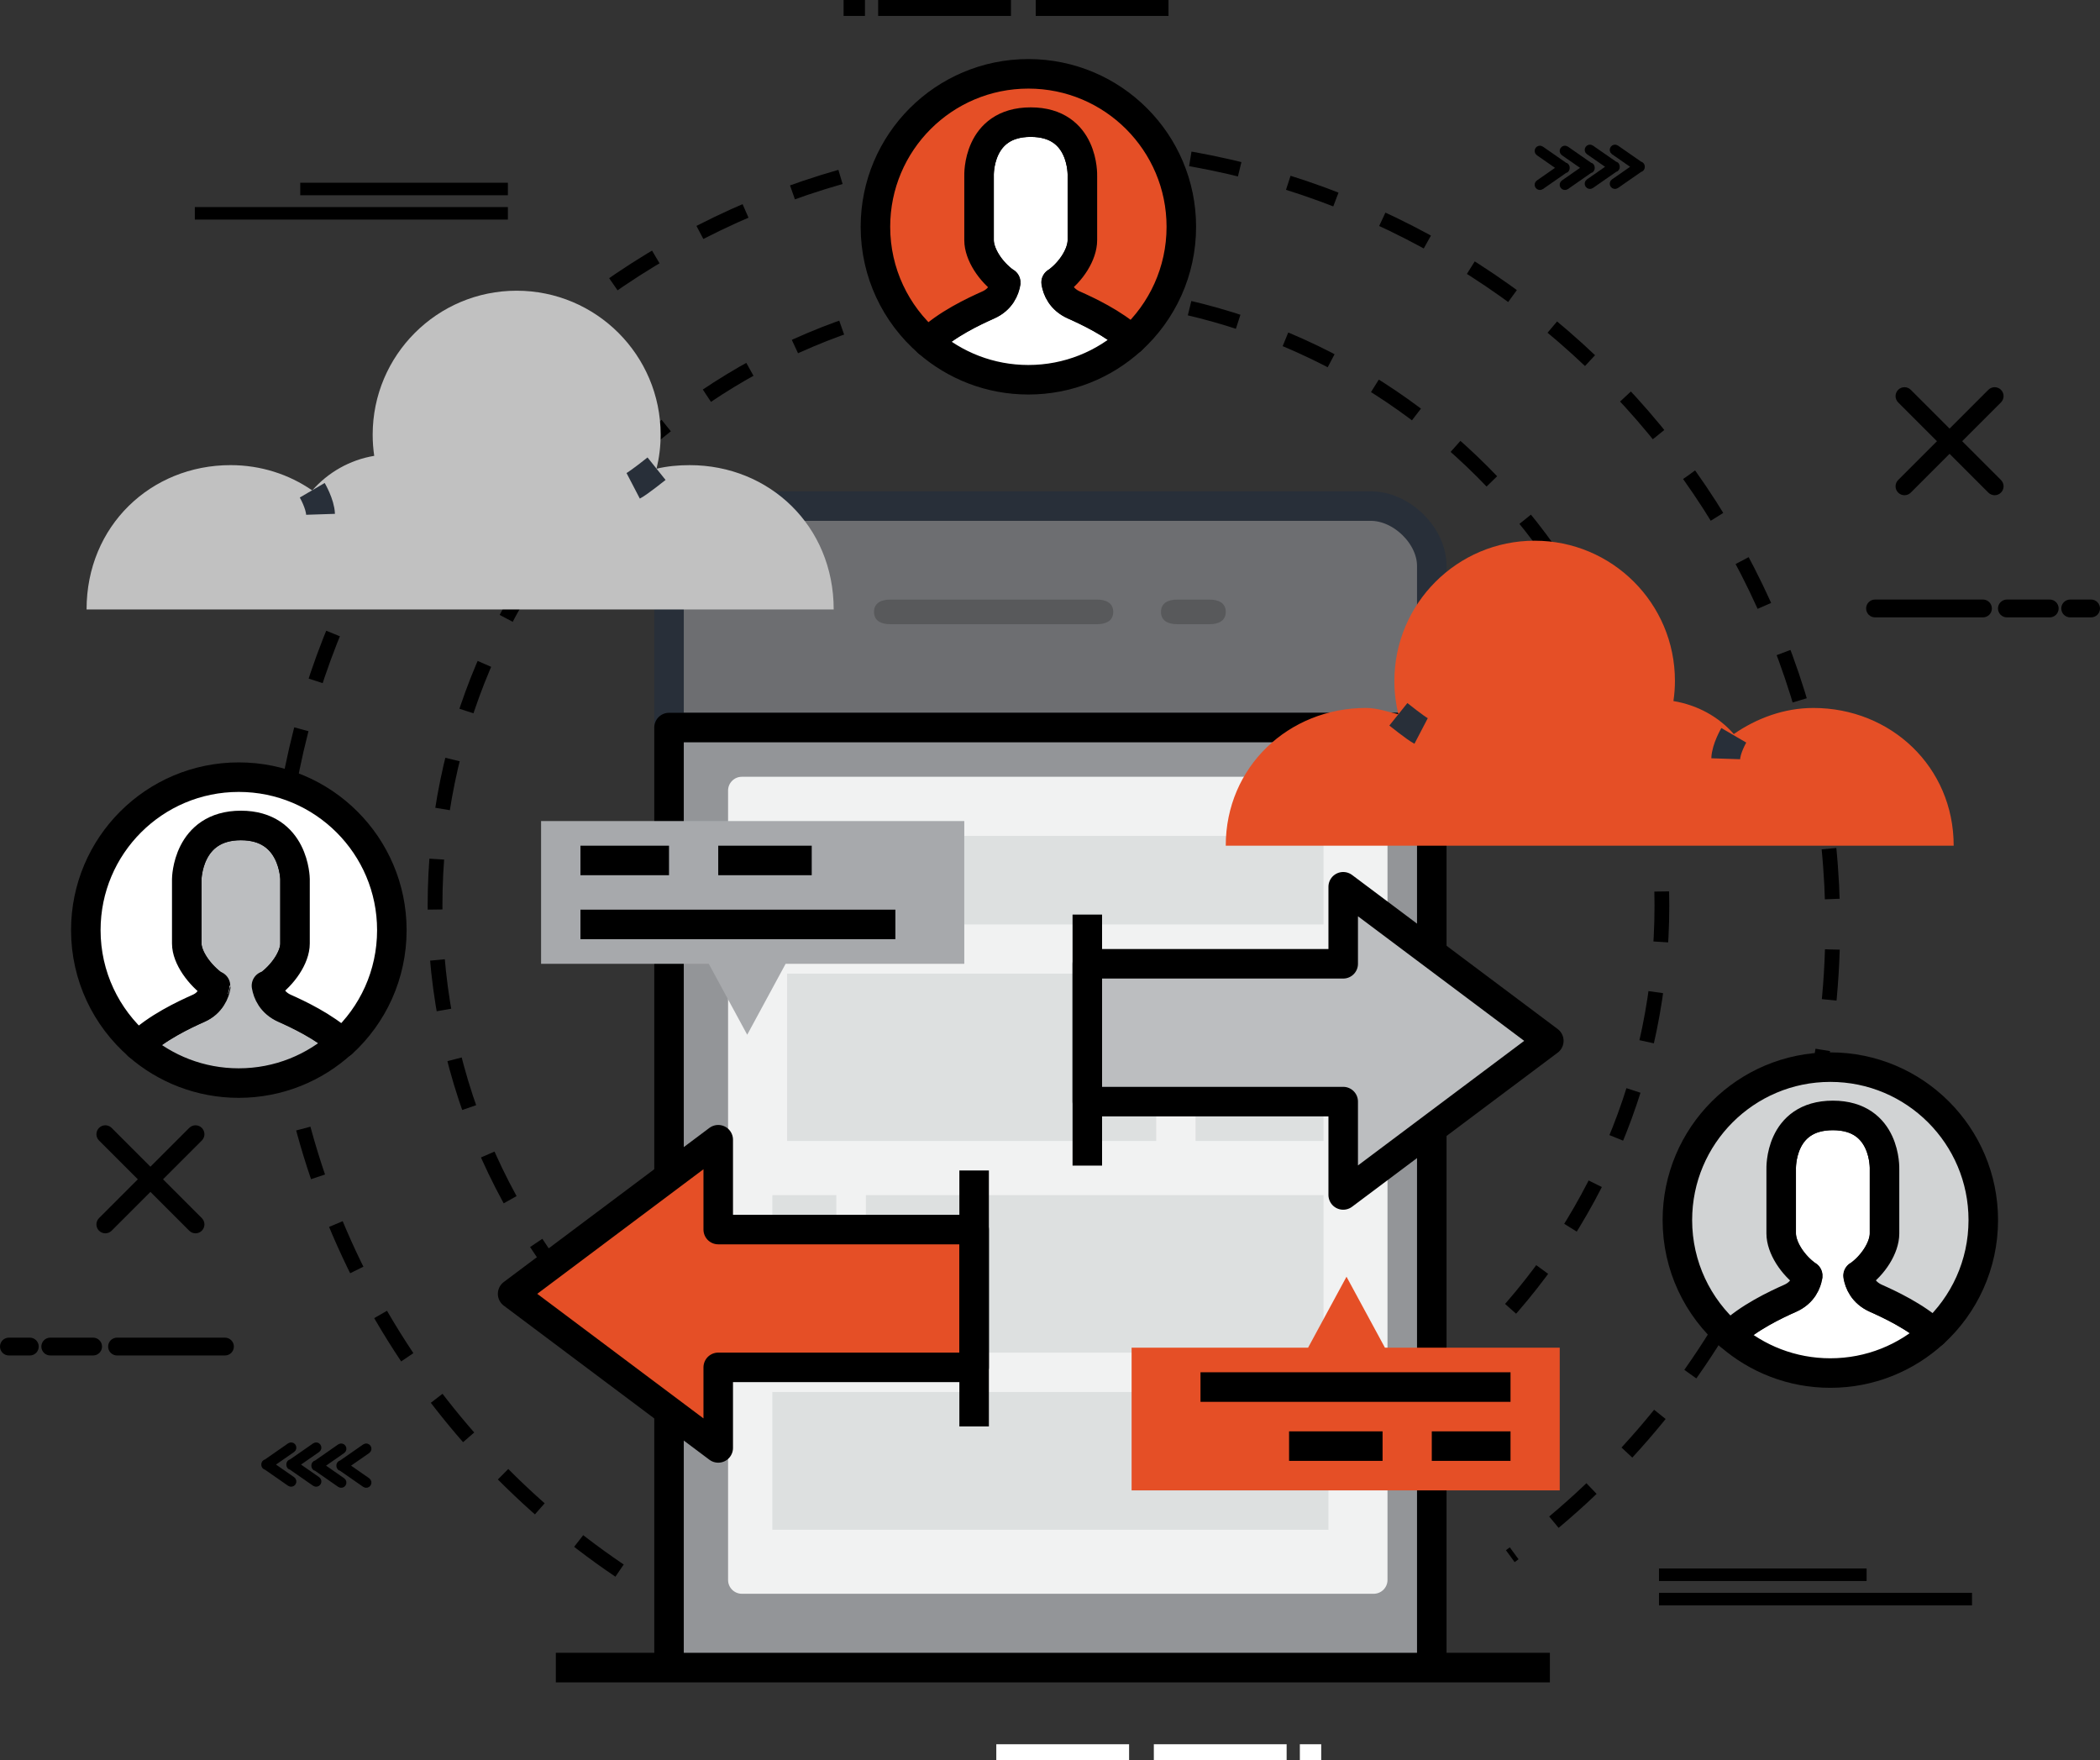 <!-- Generator: Adobe Illustrator 17.0.0, SVG Export Plug-In  -->
<svg version="1.1"
	 xmlns="http://www.w3.org/2000/svg" xmlns:xlink="http://www.w3.org/1999/xlink" xmlns:a="http://ns.adobe.com/AdobeSVGViewerExtensions/3.0/"
	 x="0px" y="0px" width="426.738px" height="357.642px" viewBox="0 0 426.738 357.642"
	 style="enable-background:new 0 0 426.738 357.642;" xml:space="preserve">
<rect x="0" y="0" width="426.738" height="357.642" fill="#333333" stroke="none"/>
<style type="text/css">
	.st0{fill:none;stroke:#000000;stroke-width:3;stroke-linejoin:round;stroke-miterlimit:10;stroke-dasharray:10.255;}
	.st1{fill:#6D6E71;stroke:#282F39;stroke-width:6;stroke-linejoin:round;stroke-miterlimit:10;}
	.st2{fill:#939598;stroke:#000000;stroke-width:6;stroke-linejoin:round;stroke-miterlimit:10;}
	.st3{fill:#F1F2F2;}
	.st4{opacity:0.6;}
	.st5{fill:#D1D3D4;}
	.st6{opacity:0.6;fill:#D1D3D4;}
	.st7{fill:none;stroke:#000000;stroke-width:6;stroke-linejoin:round;stroke-miterlimit:10;}
	.st8{fill:#58595B;}
	.st9{fill:#E54F26;}
	.st10{fill:#D1D3D4;stroke:#231F20;stroke-width:5.86;stroke-linejoin:round;stroke-miterlimit:10;}
	.st11{fill:#D1D3D4;stroke:#282F39;stroke-width:5.86;stroke-linejoin:round;stroke-miterlimit:10;}
	.st12{fill:#C1C1C1;}
	.st13{fill:#BCBEC0;stroke:#000000;stroke-width:6;stroke-linejoin:round;stroke-miterlimit:10;}
	.st14{fill:#E54F26;stroke:#000000;stroke-width:6;stroke-linejoin:round;stroke-miterlimit:10;}
	.st15{fill:#A7A9AC;}
	.st16{fill:#FFFFFF;stroke:#000000;stroke-width:6;stroke-linejoin:round;stroke-miterlimit:10;}
	.st17{fill:#D1D3D4;stroke:#000000;stroke-width:6;stroke-linejoin:round;stroke-miterlimit:10;}
	.st18{stroke:#000000;stroke-miterlimit:10;}
	.st19{stroke:#000000;stroke-width:2;stroke-miterlimit:10;}
	.st20{fill:#282F39;stroke:#FFFFFF;stroke-width:2;stroke-miterlimit:10;}
	.st21{fill:#282F39;stroke:#000000;stroke-width:2;stroke-miterlimit:10;}
	.st22{fill:#F3951F;stroke:#000000;stroke-width:2;stroke-miterlimit:10;}
</style>
<defs>
</defs>
<g>
	<path class="st0" d="M128.877,275.892c-24.875-22.789-40.473-55.541-40.473-91.936c0-68.847,55.811-124.655,124.656-124.655
		c68.844,0,124.652,55.809,124.652,124.655c0,34.421-13.953,65.585-36.509,88.144"/>
	<path class="st0" d="M125.898,319.121c-42.061-28.415-69.715-76.536-69.715-131.115c0-87.328,70.793-158.121,158.123-158.121
		c87.326,0,158.119,70.793,158.119,158.121c0,52.743-25.826,99.457-65.518,128.184"/>
	<g>
		<path class="st1" d="M290.951,114.987c0-6.196-6.18-12.158-12.377-12.158H147.688c-6.192,0-11.736,5.962-11.736,12.158v32.842h155
			V114.987z"/>
		<polyline class="st2" points="290.951,338.829 290.951,147.829 135.951,147.829 135.951,338.829 		"/>
	</g>
	<path class="st3" d="M281.951,160.634c0-1.549-1.256-2.805-2.805-2.805H150.756c-1.549,0-2.805,1.256-2.805,2.805v160.391
		c0,1.549,1.256,2.805,2.805,2.805h128.391c1.549,0,2.805-1.256,2.805-2.805V160.634z"/>
	<g>
		<g class="st4">
			<rect x="156.951" y="242.829" class="st5" width="13" height="32"/>
			<rect x="175.951" y="242.829" class="st5" width="93" height="32"/>
			<rect x="242.951" y="197.829" class="st5" width="26" height="34"/>
			<rect x="159.951" y="197.829" class="st5" width="75" height="34"/>
			<rect x="159.951" y="169.829" class="st5" width="109" height="18"/>
		</g>
		<rect x="156.951" y="282.829" class="st6" width="113" height="28"/>
	</g>
	<line class="st7" x1="112.951" y1="338.829" x2="314.951" y2="338.829"/>
	<path class="st8" d="M177.605,124.329c0,1.807,1.463,2.5,3.271,2.5h42.072c1.807,0,3.271-0.693,3.271-2.5
		c0-1.809-1.465-2.5-3.271-2.5h-42.072C179.068,121.829,177.605,122.521,177.605,124.329
		C177.605,124.329,177.605,122.521,177.605,124.329z"/>
	<path class="st8" d="M235.922,124.329c0,1.818,1.475,2.5,3.293,2.5h6.578c1.816,0,3.293-0.682,3.293-2.5
		c0-1.818-1.477-2.5-3.293-2.5h-6.578C237.396,121.829,235.922,122.511,235.922,124.329
		C235.922,124.329,235.922,122.511,235.922,124.329z"/>
	<g>
		<path class="st9" d="M368.496,143.848c-6.004,0-11.57,2.12-16.172,5.298c-3.117-3.549-7.404-5.892-12.27-6.701
			c0.201-1.363,0.307-2.691,0.307-4.109c0-15.745-12.766-28.474-28.506-28.474c-15.742,0-28.508,12.778-28.508,28.524
			c0,2.321,0.285,4.582,0.811,6.741c-2.107-0.497-4.309-1.283-6.572-1.283c-15.742,0-28.502,11.985-28.502,27.985h147.922
			C397.006,155.829,384.245,143.848,368.496,143.848z"/>
		<path class="st10" d="M249.541,172.875"/>
		<path class="st11" d="M284.158,145.137c0,0,3.48,2.792,4.623,3.388"/>
		<path class="st11" d="M352.324,149.405c0,0-1.572,2.692-1.641,4.762"/>
	</g>
	<g>
		<path class="st12" d="M46.85,94.508c6.162,0,11.881,1.876,16.6,5.138c3.201-3.641,7.602-6.197,12.594-7.025
			c-0.205-1.4-0.314-2.836-0.314-4.293c0-16.159,13.102-29.261,29.256-29.261c16.156,0,29.262,13.096,29.262,29.254
			c0,2.387-0.295,4.698-0.832,6.914c2.162-0.513,4.42-0.725,6.742-0.725c16.158,0,29.255,12.319,29.255,29.319H17.592
			C17.592,106.829,30.69,94.508,46.85,94.508z"/>
		<path class="st10" d="M168.939,123.7"/>
		<path class="st11" d="M133.414,95.233c0,0-3.576,2.866-4.748,3.476"/>
		<path class="st11" d="M63.449,99.612c0,0,1.615,2.764,1.684,4.889"/>
	</g>
	<g>
		<polygon class="st13" points="272.951,242.796 314.734,211.486 272.951,180.179 272.951,195.829 220.951,195.829 220.951,223.829 
			272.951,223.829 		"/>
	</g>
	<g>
		<polygon class="st14" points="145.951,231.577 104.17,262.887 145.951,294.195 145.951,277.829 197.951,277.829 197.951,249.829 
			145.951,249.829 		"/>
	</g>
	<line class="st7" x1="197.951" y1="237.829" x2="197.951" y2="289.829"/>
	<line class="st7" x1="220.951" y1="185.829" x2="220.951" y2="236.829"/>
	<g>
		<polygon class="st15" points="144.029,195.829 151.84,210.244 159.648,195.829 195.951,195.829 195.951,166.829 109.951,166.829 
			109.951,195.829 		"/>
		<line class="st7" x1="117.951" y1="174.829" x2="135.951" y2="174.829"/>
		<line class="st7" x1="117.951" y1="187.829" x2="181.951" y2="187.829"/>
		<line class="st7" x1="145.951" y1="174.829" x2="164.951" y2="174.829"/>
	</g>
	<g>
		<polygon class="st9" points="281.43,273.829 273.621,259.412 265.813,273.829 229.951,273.829 229.951,302.829 316.951,302.829 
			316.951,273.829 		"/>
		<line class="st7" x1="306.951" y1="293.829" x2="290.951" y2="293.829"/>
		<line class="st7" x1="306.951" y1="281.829" x2="243.951" y2="281.829"/>
		<line class="st7" x1="280.951" y1="293.829" x2="261.951" y2="293.829"/>
	</g>
	<g>
		<path class="st16" d="M214.605,57.391c0-0.004-0.002-0.008-0.002-0.012c0,0.004,0.041,0.008,0.041,0.012
			c3.084-2.18,5.307-5.78,5.307-8.586V35.72c0,0,0.402-10.905-10.5-10.905c-10.906,0-10.5,10.905-10.5,10.905v13.085
			c0,2.806,2.294,6.406,5.375,8.586c0-0.004,0.053-0.008,0.057-0.012c-0.004,0.004,0.023,0.008,0.023,0.012
			c-0.234,1.384-1.023,3.433-3.615,4.583c-2.771,1.233-8.611,3.955-12.212,7.551c5.457,4.75,12.587,7.635,20.392,7.635
			c8.076,0,15.432-3.084,20.957-8.137c-3.621-3.345-9.055-5.875-11.697-7.049C215.639,60.823,214.84,58.774,214.605,57.391z"/>
		<path class="st14" d="M208.973,15.002c-17.164,0-31.078,13.913-31.078,31.077c0,9.36,4.142,17.748,10.691,23.445
			c3.6-3.596,9.447-6.318,12.219-7.551c2.592-1.15,3.285-3.199,3.521-4.583c-3.081-2.18-5.375-5.78-5.375-8.586V35.72
			c0,0-0.406-10.905,10.5-10.905c10.902,0,10.5,10.905,10.5,10.905v13.085c0,2.806-2.223,6.406-5.307,8.586
			c0.232,1.384,1.014,3.433,3.605,4.583c2.643,1.174,8.068,3.704,11.695,7.049c6.217-5.68,10.111-13.857,10.111-22.943
			C240.057,28.915,226.137,15.002,208.973,15.002z"/>
	</g>
	<g>
		<path class="st13" d="M54.15,200.296c0-0.002-0.002-0.007-0.004-0.013c0.002,0.006,0.27,0.011,0.27,0.013
			c3.084-2.18,5.535-5.78,5.535-8.586v-13.084c0,0-0.098-10.904-11-10.904c-10.906,0-11,10.904-11,10.904v13.084
			c0,2.806,2.566,6.406,5.65,8.586c0-0.002,0.186-0.007,0.189-0.013c-0.004,0.006,0.091,0.011,0.091,0.013
			c-0.235,1.383-0.989,3.433-3.581,4.584c-2.773,1.23-8.594,3.956-12.194,7.551c5.456,4.75,12.598,7.634,20.401,7.634
			c8.076,0,15.436-3.083,20.963-8.137c-3.623-3.344-9.055-5.875-11.697-7.048C55.182,203.729,54.385,201.679,54.15,200.296z"/>
		<path class="st16" d="M48.519,157.908c-17.164,0-31.08,13.914-31.08,31.077c0,9.359,4.144,17.747,10.692,23.445
			c3.6-3.595,9.445-6.32,12.219-7.551c2.592-1.151,3.016-3.201,3.252-4.584c-3.084-2.18-5.65-5.78-5.65-8.586v-13.084
			c0,0,0.094-10.904,11-10.904c10.902,0,11,10.904,11,10.904v13.084c0,2.806-2.451,6.406-5.535,8.586
			c0.232,1.383,0.902,3.433,3.492,4.584c2.643,1.173,8.01,3.704,11.635,7.048c6.217-5.68,10.084-13.855,10.084-22.942
			C79.627,171.822,65.684,157.908,48.519,157.908z"/>
	</g>
	<g>
		<path class="st16" d="M377.568,259.213c0-0.003-0.002-0.008-0.002-0.013c0,0.005,0.059,0.01,0.059,0.013
			c3.086-2.179,5.326-5.78,5.326-8.585v-13.084c0,0,0.402-10.906-10.5-10.906c-10.906,0-10.5,10.906-10.5,10.906v13.084
			c0,2.805,2.275,6.406,5.357,8.585c0-0.003,0.043-0.008,0.045-0.013c-0.002,0.005,0.018,0.01,0.018,0.013
			c-0.232,1.384-1.021,3.433-3.615,4.585c-2.773,1.23-8.613,3.956-12.213,7.549c5.455,4.75,12.586,7.636,20.393,7.636
			c8.074,0,15.432-3.083,20.959-8.137c-3.623-3.345-9.057-5.875-11.699-7.048C378.603,262.646,377.803,260.597,377.568,259.213z"/>
		<path class="st17" d="M371.936,216.825c-17.164,0-31.078,13.914-31.078,31.077c0,9.359,4.142,17.747,10.691,23.444
			c3.6-3.593,9.446-6.318,12.219-7.549c2.594-1.152,3.305-3.201,3.541-4.585c-3.082-2.179-5.357-5.78-5.357-8.585v-13.084
			c0,0-0.406-10.906,10.5-10.906c10.902,0,10.5,10.906,10.5,10.906v13.084c0,2.805-2.24,6.406-5.326,8.585
			c0.23,1.384,1.008,3.433,3.598,4.585c2.643,1.173,8.064,3.703,11.689,7.048c6.215-5.68,10.107-13.857,10.107-22.943
			C403.02,230.739,389.102,216.825,371.936,216.825z"/>
	</g>
	<g>
		<rect x="40.092" y="42.572" class="st18" width="62.613" height="1.544"/>
		<rect x="61.512" y="37.63" class="st18" width="41.193" height="1.544"/>
	</g>
	<g>
		<rect x="337.621" y="324.139" class="st18" width="62.612" height="1.544"/>
		<rect x="337.62" y="319.196" class="st18" width="41.19" height="1.544"/>
	</g>
	<g>
		<g>
			<path class="st18" d="M328.5,37.79l4.752-3.306c0.152-0.021,0.293-0.102,0.389-0.235c0.074-0.11,0.104-0.238,0.096-0.361
				c0.009-0.123-0.021-0.251-0.096-0.361c-0.096-0.136-0.236-0.217-0.389-0.235l-4.752-3.304c-0.26-0.18-0.613-0.118-0.789,0.142
				c-0.18,0.255-0.117,0.61,0.141,0.787l4.273,2.972l-4.273,2.971c-0.258,0.179-0.32,0.532-0.141,0.788
				C327.887,37.903,328.24,37.968,328.5,37.79z"/>
		</g>
		<g>
			<path class="st18" d="M323.411,37.79l4.755-3.306c0.149-0.021,0.293-0.102,0.389-0.235c0.074-0.11,0.104-0.238,0.098-0.361
				c0.006-0.123-0.023-0.251-0.098-0.361c-0.096-0.136-0.24-0.217-0.389-0.235l-4.755-3.304c-0.257-0.18-0.608-0.118-0.786,0.142
				c-0.18,0.255-0.117,0.61,0.141,0.787l4.275,2.972l-4.275,2.971c-0.258,0.179-0.32,0.532-0.141,0.788
				C322.803,37.903,323.154,37.968,323.411,37.79z"/>
		</g>
		<g>
			<path class="st18" d="M318.329,38.008l4.751-3.306c0.152-0.021,0.295-0.1,0.387-0.236c0.076-0.108,0.107-0.236,0.1-0.362
				c0.008-0.123-0.023-0.249-0.1-0.36c-0.092-0.134-0.234-0.215-0.387-0.234l-4.751-3.306c-0.261-0.179-0.612-0.114-0.792,0.142
				c-0.178,0.259-0.115,0.611,0.143,0.789l4.274,2.97l-4.274,2.974c-0.258,0.176-0.32,0.531-0.143,0.787
				C317.717,38.122,318.068,38.184,318.329,38.008z"/>
		</g>
		<g>
			<path class="st18" d="M313.242,38.008l4.756-3.306c0.148-0.021,0.289-0.1,0.381-0.236c0.082-0.108,0.109-0.236,0.1-0.362
				c0.01-0.123-0.017-0.249-0.1-0.36c-0.092-0.134-0.232-0.215-0.381-0.234l-4.756-3.306c-0.258-0.179-0.611-0.114-0.791,0.142
				c-0.18,0.259-0.113,0.611,0.146,0.789l4.272,2.97l-4.272,2.974c-0.26,0.176-0.326,0.531-0.146,0.787
				C312.631,38.122,312.984,38.184,313.242,38.008z"/>
		</g>
	</g>
	<g>
		<g>
			<path class="st18" d="M58.834,301.483l-4.75-3.307c-0.152-0.021-0.293-0.101-0.389-0.234c-0.075-0.111-0.105-0.239-0.098-0.362
				c-0.008-0.123,0.022-0.251,0.098-0.361c0.096-0.136,0.236-0.216,0.389-0.235l4.75-3.304c0.262-0.18,0.613-0.118,0.791,0.143
				c0.178,0.255,0.115,0.61-0.141,0.786l-4.275,2.972l4.275,2.971c0.256,0.179,0.318,0.532,0.141,0.788
				C59.447,301.596,59.096,301.661,58.834,301.483z"/>
		</g>
		<g>
			<path class="st18" d="M63.924,301.483l-4.754-3.307c-0.148-0.021-0.295-0.101-0.389-0.234c-0.074-0.111-0.105-0.239-0.1-0.362
				c-0.006-0.123,0.025-0.251,0.1-0.361c0.094-0.136,0.24-0.216,0.389-0.235l4.754-3.304c0.258-0.18,0.607-0.118,0.785,0.143
				c0.182,0.255,0.117,0.61-0.139,0.786l-4.277,2.972l4.277,2.971c0.256,0.179,0.32,0.532,0.139,0.788
				C64.531,301.596,64.182,301.661,63.924,301.483z"/>
		</g>
		<g>
			<path class="st18" d="M69.006,301.7l-4.75-3.306c-0.152-0.021-0.295-0.1-0.389-0.235c-0.076-0.109-0.107-0.237-0.1-0.363
				c-0.008-0.123,0.023-0.249,0.1-0.359c0.094-0.135,0.236-0.216,0.389-0.235l4.75-3.306c0.26-0.178,0.614-0.114,0.791,0.143
				c0.178,0.258,0.115,0.61-0.143,0.789l-4.273,2.969l4.273,2.975c0.258,0.176,0.32,0.531,0.143,0.786
				C69.62,301.815,69.266,301.877,69.006,301.7z"/>
		</g>
		<g>
			<path class="st18" d="M74.094,301.7l-4.756-3.306c-0.15-0.021-0.291-0.1-0.383-0.235c-0.08-0.109-0.107-0.237-0.1-0.363
				c-0.008-0.123,0.02-0.249,0.1-0.359c0.092-0.135,0.232-0.216,0.383-0.235l4.756-3.306c0.256-0.178,0.611-0.114,0.789,0.143
				c0.18,0.258,0.113,0.61-0.145,0.789l-4.273,2.969l4.273,2.975c0.258,0.176,0.324,0.531,0.145,0.786
				C74.705,301.815,74.35,301.877,74.094,301.7z"/>
		</g>
	</g>
	<g>
		<rect x="211.467" y="1" class="st19" width="24.984" height="1.236"/>
		<rect x="179.451" y="1" class="st19" width="24.986" height="1.236"/>
		<rect x="172.424" y="1" class="st19" width="2.342" height="1.236"/>
	</g>
	<g>
		<rect x="203.457" y="355.405" class="st20" width="24.984" height="1.236"/>
		<rect x="235.469" y="355.405" class="st20" width="24.986" height="1.236"/>
		<rect x="265.141" y="355.405" class="st20" width="2.342" height="1.236"/>
	</g>
	<g>
		<g>
			<path class="st21" d="M23.783,274.412h21.932c0.447,0,0.81-0.363,0.81-0.811c0-0.448-0.363-0.811-0.81-0.811H23.783
				c-0.45,0-0.81,0.362-0.81,0.811C22.973,274.049,23.333,274.412,23.783,274.412z"/>
		</g>
		<g>
			<path class="st21" d="M10.213,274.412h8.707c0.45,0,0.813-0.363,0.813-0.811c0-0.448-0.362-0.811-0.813-0.811h-8.707
				c-0.447,0-0.81,0.362-0.81,0.811C9.403,274.049,9.766,274.412,10.213,274.412z"/>
		</g>
		<g>
			<path class="st21" d="M1.809,274.412h4.252c0.447,0,0.811-0.363,0.811-0.811c0-0.448-0.363-0.811-0.811-0.811H1.809
				c-0.447,0-0.809,0.362-0.809,0.811C1,274.049,1.361,274.412,1.809,274.412z"/>
		</g>
		<g>
			<g>
				<g>
					<path class="st22" d="M21.406,249.593c0.207,0,0.413-0.08,0.57-0.237l18.329-18.33c0.317-0.315,0.317-0.828,0-1.146
						c-0.313-0.316-0.827-0.316-1.144,0l-18.33,18.329c-0.316,0.317-0.316,0.829,0,1.146
						C20.99,249.513,21.197,249.593,21.406,249.593z"/>
				</g>
				<g>
					<path class="st22" d="M39.736,249.593c0.205,0,0.412-0.08,0.569-0.237c0.317-0.317,0.317-0.829,0-1.146L21.977,229.88
						c-0.315-0.316-0.828-0.316-1.145,0c-0.316,0.317-0.316,0.83,0,1.146l18.33,18.33C39.319,249.513,39.527,249.593,39.736,249.593
						z"/>
				</g>
			</g>
		</g>
	</g>
	<g>
		<g>
			<path class="st21" d="M402.957,124.441h-21.934c-0.449,0-0.811-0.363-0.811-0.811c0-0.448,0.361-0.811,0.811-0.811h21.934
				c0.447,0,0.809,0.362,0.809,0.811C403.766,124.078,403.404,124.441,402.957,124.441z"/>
		</g>
		<g>
			<path class="st21" d="M416.523,124.441h-8.707c-0.446,0-0.811-0.363-0.811-0.811c0-0.448,0.364-0.811,0.811-0.811h8.707
				c0.449,0,0.811,0.362,0.811,0.811C417.334,124.078,416.973,124.441,416.523,124.441z"/>
		</g>
		<g>
			<path class="st21" d="M424.928,124.441h-4.25c-0.447,0-0.811-0.363-0.811-0.811c0-0.448,0.363-0.811,0.811-0.811h4.25
				c0.449,0,0.811,0.362,0.811,0.811C425.738,124.078,425.377,124.441,424.928,124.441z"/>
		</g>
		<g>
			<g>
				<g>
					<path class="st22" d="M405.332,99.622c-0.207,0-0.414-0.08-0.572-0.237l-18.328-18.33c-0.316-0.315-0.316-0.828,0-1.146
						c0.316-0.316,0.828-0.316,1.146,0l18.329,18.328c0.316,0.318,0.316,0.83,0,1.148C405.748,99.542,405.541,99.622,405.332,99.622
						z"/>
				</g>
				<g>
					<path class="st22" d="M387.004,99.622c-0.207,0-0.414-0.08-0.572-0.237c-0.316-0.317-0.316-0.829,0-1.148l18.328-18.328
						c0.317-0.316,0.83-0.316,1.147,0c0.316,0.317,0.316,0.83,0,1.146l-18.329,18.33C387.418,99.542,387.211,99.622,387.004,99.622z
						"/>
				</g>
			</g>
		</g>
	</g>
</g>
</svg>